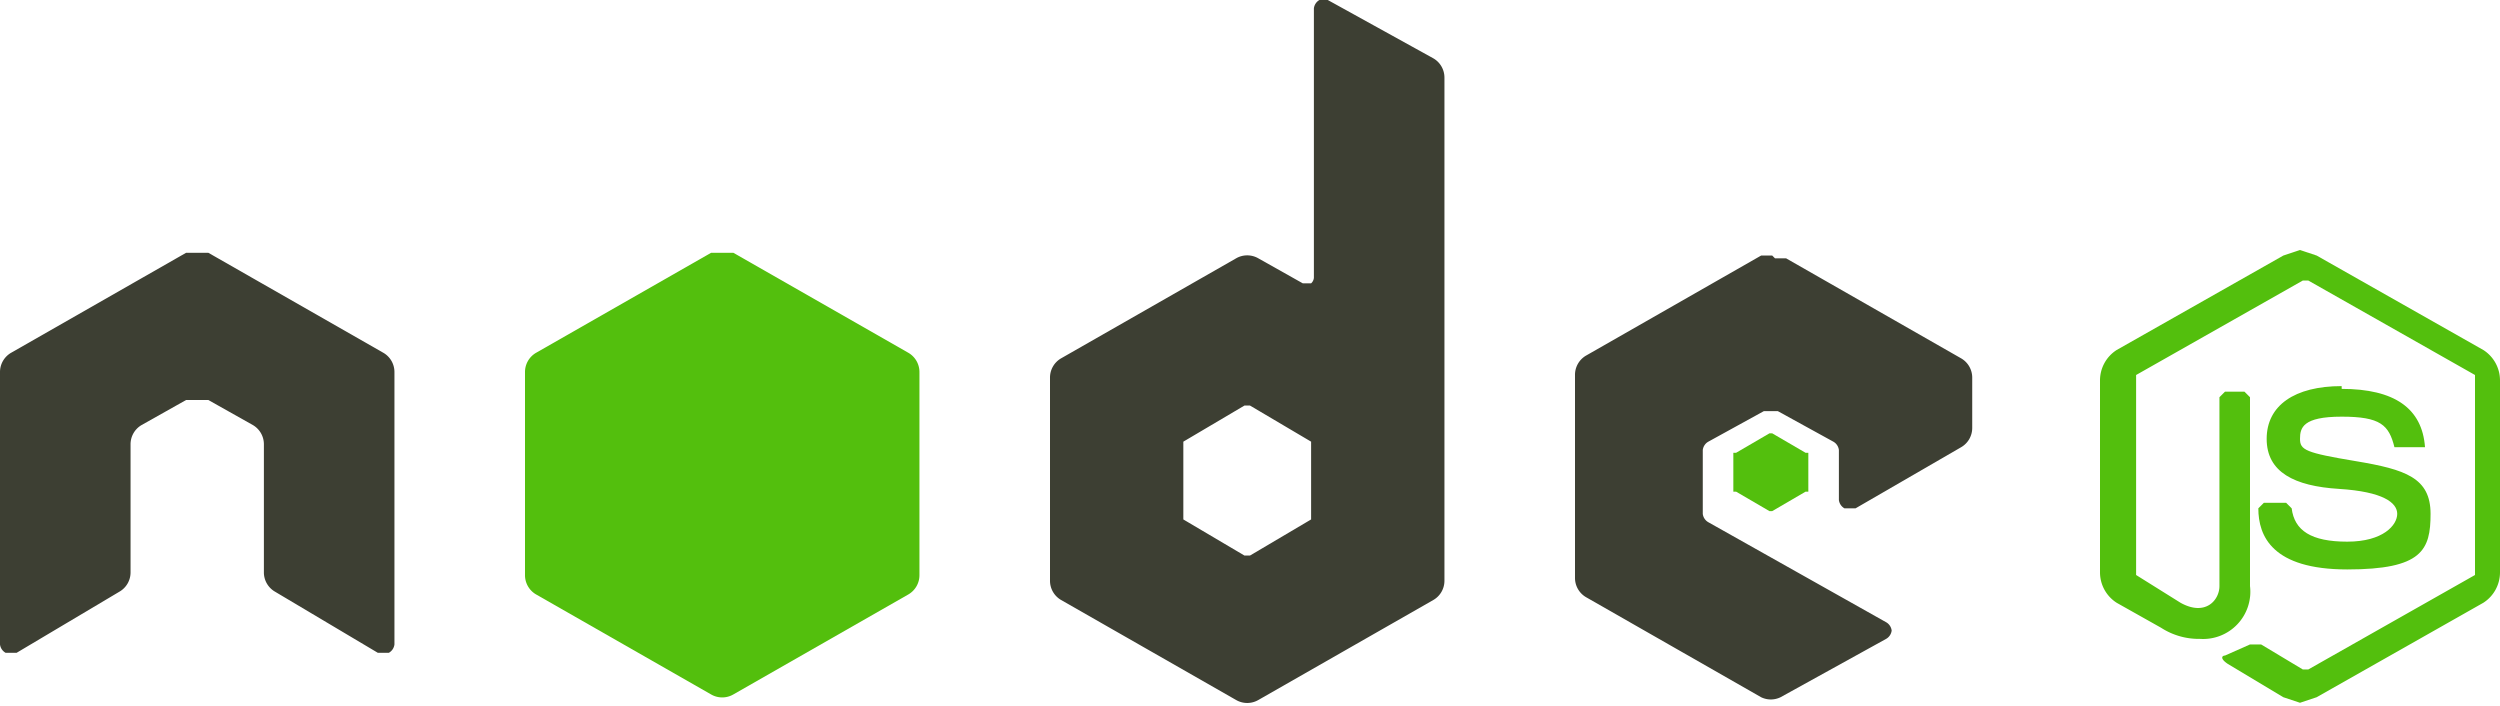 <svg id="Grid" xmlns="http://www.w3.org/2000/svg" viewBox="0 0 90 25.4"><defs><style>.cls-1{fill:#53bf0d;}.cls-2{fill:#3d3f33;}</style></defs><title>node</title><path class="cls-1" d="M817.8,5713.2l-0.6.2-6,3.4a1.3,1.3,0,0,0-.6,1.1v6.9a1.3,1.3,0,0,0,.6,1.1l1.6,0.9a2.5,2.5,0,0,0,1.4.4,1.7,1.7,0,0,0,1.8-1.9v-6.8l-0.2-.2h-0.7l-0.2.2v6.8c0,0.5-.5,1.1-1.4.6l-1.6-1v-7.2l6-3.4h0.2l6,3.4v7.2l-6,3.4h-0.2l-1.5-.9H816l-0.9.4c-0.1,0-.2.1,0.1,0.3l2,1.2,0.6,0.2,0.6-.2,6-3.4a1.3,1.3,0,0,0,.6-1.1v-6.9a1.3,1.3,0,0,0-.6-1.1l-6-3.4-0.6-.2h0Z" transform="translate(-735 -5704.2)"/><path class="cls-1" d="M819.3,5718.1c-1.7,0-2.7.7-2.7,1.9s1,1.7,2.6,1.8,2.1,0.5,2.1.9-0.5,1-1.8,1-1.9-.4-2-1.2l-0.2-.2h-0.8l-0.2.2c0,1,.5,2.2,3.2,2.2s3-.7,3-2-0.9-1.6-2.7-1.9-2-.4-2-0.8,0.1-.8,1.5-0.8,1.7,0.3,1.9,1.1h1.1c-0.1-1.4-1.1-2.1-3-2.1h0Z" transform="translate(-735 -5704.2)"/><path class="cls-2" d="M782.7,5704.2h-0.2a0.4,0.4,0,0,0-.2.3v9.7a0.3,0.3,0,0,1-.1.2h-0.3l-1.6-.9a0.8,0.8,0,0,0-.8,0l-6.3,3.6a0.8,0.8,0,0,0-.4.7v7.3a0.8,0.8,0,0,0,.4.7l6.3,3.6a0.8,0.8,0,0,0,.8,0l6.3-3.6a0.8,0.8,0,0,0,.4-0.7V5707a0.8,0.8,0,0,0-.4-0.7l-3.8-2.1h-0.2Zm-40.7,9.1h-0.3l-6.3,3.6a0.8,0.8,0,0,0-.4.7v9.8a0.4,0.4,0,0,0,.2.3h0.4l3.7-2.2a0.8,0.8,0,0,0,.4-0.7v-4.6a0.8,0.8,0,0,1,.4-0.7l1.6-.9h0.8l1.6,0.9a0.8,0.8,0,0,1,.4.7v4.6a0.8,0.8,0,0,0,.4.7l3.7,2.2h0.4a0.4,0.4,0,0,0,.2-0.3v-9.8a0.8,0.8,0,0,0-.4-0.7l-6.3-3.6H742Zm56.8,0.1h-0.4l-6.3,3.6a0.8,0.8,0,0,0-.4.7v7.3a0.8,0.8,0,0,0,.4.7l6.3,3.6a0.8,0.8,0,0,0,.7,0l3.8-2.1a0.4,0.4,0,0,0,.2-0.3,0.4,0.4,0,0,0-.2-0.3l-6.4-3.6a0.4,0.4,0,0,1-.2-0.3v-2.3a0.4,0.4,0,0,1,.2-0.3l2-1.1H799l2,1.1a0.4,0.4,0,0,1,.2.3v1.8a0.4,0.4,0,0,0,.2.3h0.4l3.8-2.2a0.8,0.8,0,0,0,.4-0.7v-1.8a0.8,0.8,0,0,0-.4-0.7l-6.3-3.6h-0.4Zm-18.9,5.4H780l2.2,1.3v2.8l-2.2,1.3h-0.2l-2.2-1.3v-2.8l2.2-1.3h0.1Z" transform="translate(-735 -5704.2)"/><path class="cls-1" d="M761,5713.3h-0.4l-6.3,3.6a0.8,0.8,0,0,0-.4.7v7.3a0.8,0.8,0,0,0,.4.7l6.3,3.6a0.8,0.8,0,0,0,.8,0l6.3-3.6a0.8,0.8,0,0,0,.4-0.7v-7.3a0.8,0.8,0,0,0-.4-0.7l-6.3-3.6H761Zm37.8,6.5h-0.1l-1.2.7h-0.1v1.4h0.1l1.2,0.7h0.1l1.2-.7h0.1v-1.4h-0.1l-1.2-.7h-0.1Z" transform="translate(-735 -5704.2)"/></svg>